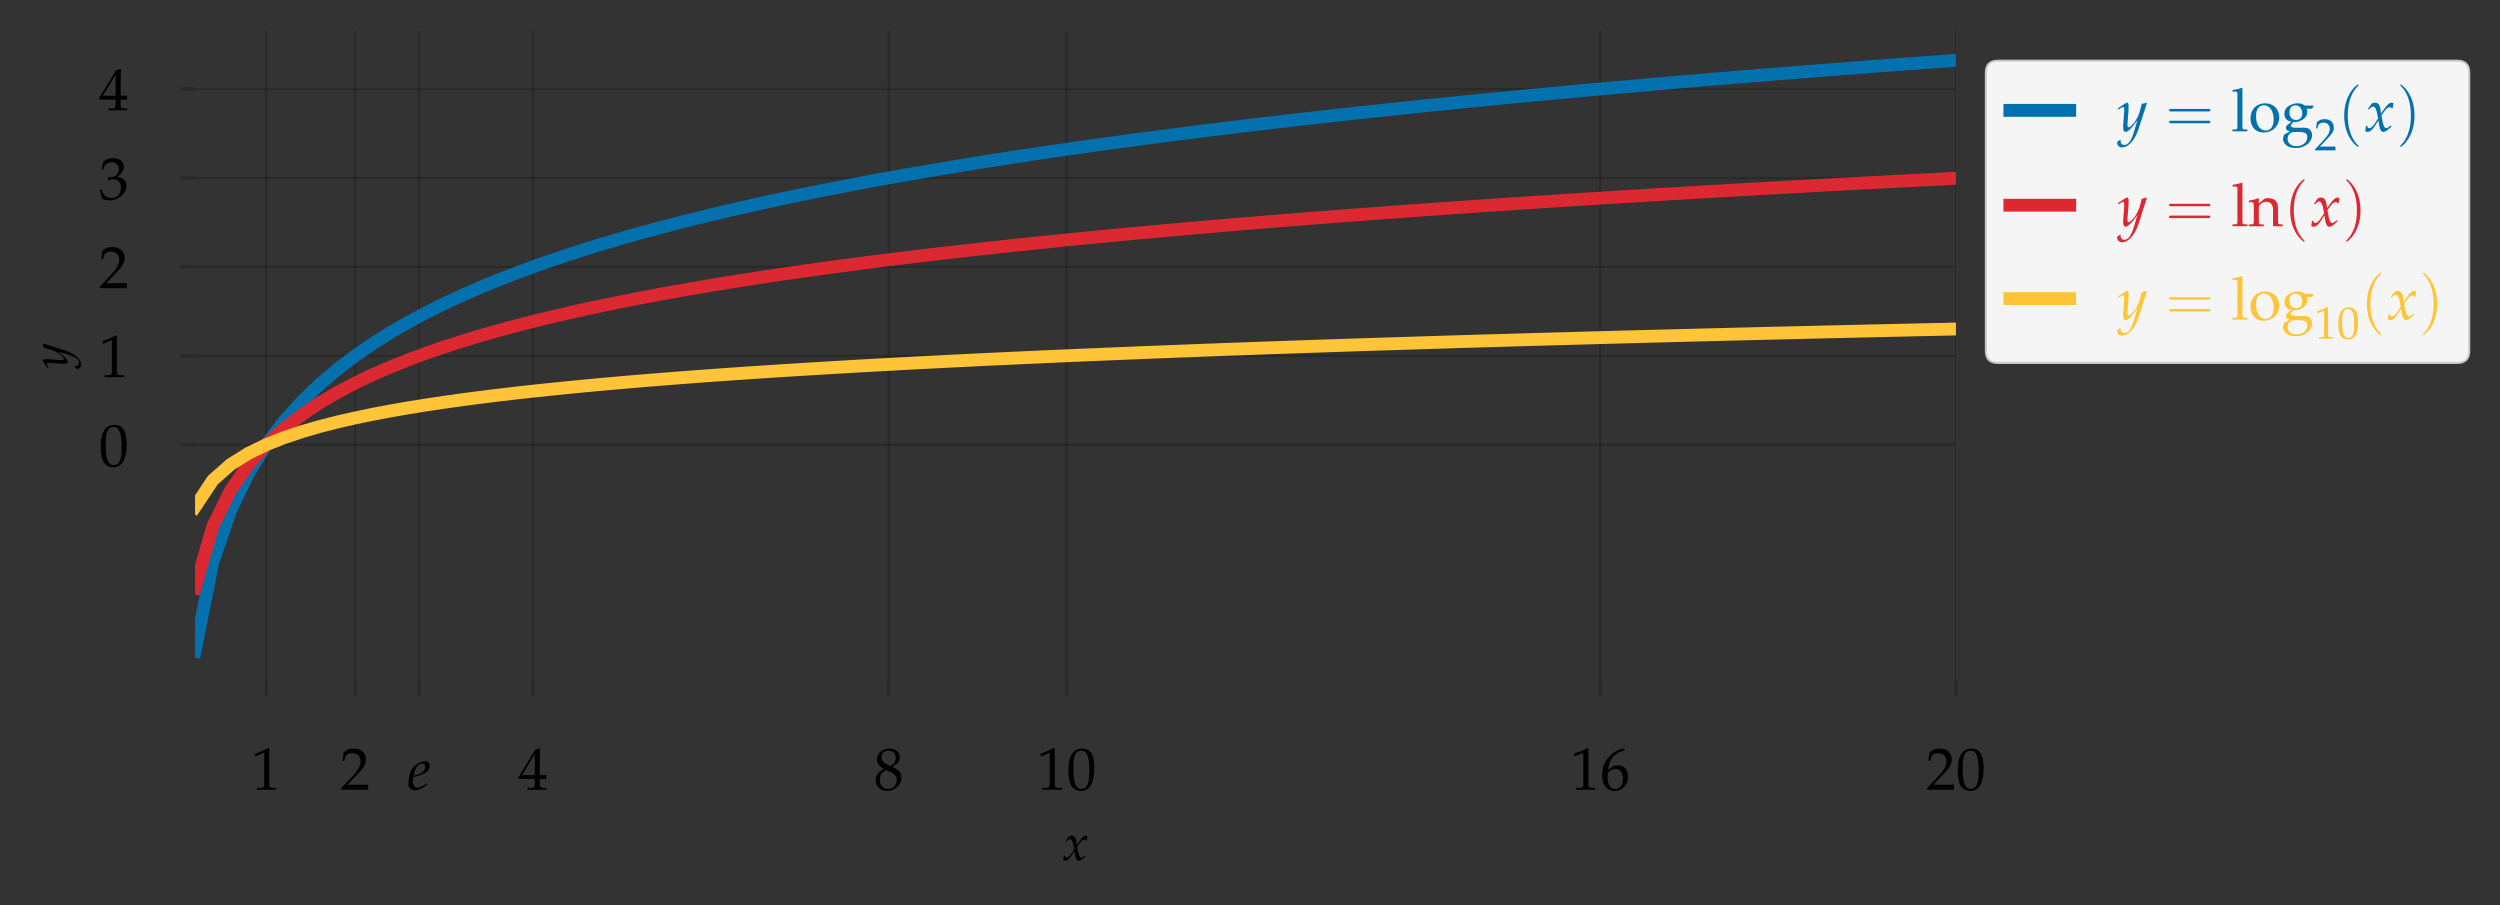 <?xml version="1.0" encoding="utf-8" standalone="no"?>
<!DOCTYPE svg PUBLIC "-//W3C//DTD SVG 1.1//EN"
  "http://www.w3.org/Graphics/SVG/1.1/DTD/svg11.dtd">
<svg height="211.669pt" version="1.1" viewBox="0 0 584.4 211.669" width="584.4pt" xmlns="http://www.w3.org/2000/svg" xmlns:xlink="http://www.w3.org/1999/xlink">
 <rect x="0" y="0" width="584.4" height="211.669" fill="#333333" stroke="none"/>
 <defs>
  <style type="text/css">*{stroke-linecap:butt;stroke-linejoin:round;}</style>
 </defs>
 <g id="figure_1">
  <g id="patch_1">
   <path d="M 0 211.669 
L 584.4 211.669 
L 584.4 0 
L 0 0 
z
" style="fill:none;"/>
  </g>
  <g id="axes_1">
   <g id="patch_2">
    <path d="M 45.599 159.131 
L 457.221 159.131 
L 457.221 7.2 
L 45.599 7.2 
z
" style="fill:none;"/>
   </g>
   <g id="matplotlib.axis_1">
    <g id="xtick_1">
     <g id="line2d_1">
      <path clip-path="url(#pae0b53d37a)" d="M 62.23 159.131 
L 62.23 7.2 
" style="fill:none;stroke:#000000;stroke-linecap:square;stroke-opacity:0.2;stroke-width:0.5;"/>
     </g>
     <g id="line2d_2">
      <defs>
       <path d="M 0 0 
L 0 3.5 
" id="mcb696ebfc1" style="stroke:#000000;stroke-opacity:0.2;stroke-width:0.8;"/>
      </defs>
      <g>
       <use style="fill-opacity:0.2;stroke:#000000;stroke-opacity:0.2;stroke-width:0.8;" x="62.23" xlink:href="#mcb696ebfc1" y="159.131"/>
      </g>
     </g>
     <g id="text_1">
      <!-- 1 -->
      <g transform="translate(58.743 184.61)scale(0.14 -0.14)">
       <defs>
        <path d="M 6.703 56 
L 7.703 56 
L 20.594 61.812 
C 20.703 61.906 20.797 61.906 20.906 61.906 
C 21.5 61.906 21.703 61.016 21.703 58.609 
L 21.703 9.578 
C 21.703 4.312 20.594 3.203 15.203 3.203 
L 9.594 3.203 
L 9.594 0 
C 25 0 25 0 26.094 0 
C 27.406 0 29.594 0 33 0 
C 34.203 0 37.703 0 41.797 0 
L 41.797 3.203 
L 36.594 3.203 
C 31.094 3.203 30.094 4.312 30.094 9.562 
L 30.094 69.422 
L 28.703 69.922 
C 22.203 66.516 15.094 63.516 6 60.312 
z
" id="URW_Palladio_L_Roman-49"/>
       </defs>
       <use transform="scale(0.996)" xlink:href="#URW_Palladio_L_Roman-49"/>
      </g>
     </g>
    </g>
    <g id="xtick_2">
     <g id="line2d_3">
      <path clip-path="url(#pae0b53d37a)" d="M 83.019 159.131 
L 83.019 7.2 
" style="fill:none;stroke:#000000;stroke-linecap:square;stroke-opacity:0.2;stroke-width:0.5;"/>
     </g>
     <g id="line2d_4">
      <g>
       <use style="fill-opacity:0.2;stroke:#000000;stroke-opacity:0.2;stroke-width:0.8;" x="83.019" xlink:href="#mcb696ebfc1" y="159.131"/>
      </g>
     </g>
     <g id="text_2">
      <!-- 2 -->
      <g transform="translate(79.532 184.61)scale(0.14 -0.14)">
       <defs>
        <path d="M 1.594 2.5 
L 1.594 0 
C 20.297 0 20.297 0 23.906 0 
C 27.5 0 27.5 0 46.797 0 
C 46.594 1.953 46.594 2.906 46.594 4.203 
C 46.594 5.438 46.594 6.359 46.797 8.422 
C 35.297 8.422 30.703 8.422 12.203 8.422 
L 30.406 27.516 
C 40.094 37.719 43.094 43.172 43.094 50.594 
C 43.094 61.969 35.297 69 22.594 69 
C 15.406 69 10.5 67 5.594 62.016 
L 3.906 48.422 
L 6.797 48.422 
L 8.094 53.016 
C 9.703 58.797 13.297 61.297 20 61.297 
C 28.594 61.297 34.094 55.891 34.094 47.422 
C 34.094 39.922 29.906 32.547 18.594 20.562 
z
" id="URW_Palladio_L_Roman-50"/>
       </defs>
       <use transform="scale(0.996)" xlink:href="#URW_Palladio_L_Roman-50"/>
      </g>
     </g>
    </g>
    <g id="xtick_3">
     <g id="line2d_5">
      <path clip-path="url(#pae0b53d37a)" d="M 97.951 159.131 
L 97.951 7.2 
" style="fill:none;stroke:#000000;stroke-linecap:square;stroke-opacity:0.2;stroke-width:0.5;"/>
     </g>
     <g id="line2d_6">
      <g>
       <use style="fill-opacity:0.2;stroke:#000000;stroke-opacity:0.2;stroke-width:0.8;" x="97.951" xlink:href="#mcb696ebfc1" y="159.131"/>
      </g>
     </g>
     <g id="text_3">
      <!-- $e$ -->
      <g transform="translate(95.239 184.61)scale(0.14 -0.14)">
       <defs>
        <path d="M 32.797 11.125 
L 30.406 9.438 
C 25.094 5.672 20.297 3.672 16.703 3.672 
C 12 3.672 9.094 7.359 9.094 13.328 
C 9.094 15.797 9.406 18.484 9.906 21.375 
L 18.094 23.344 
C 19.797 23.75 22.5 24.75 25 25.844 
C 33.5 29.516 37.406 34.094 37.406 40.25 
C 37.406 44.906 34 48 29 48 
C 22.5 48 11.406 41.141 7.5 34.781 
C 4.5 29.812 1.5 17.984 1.5 11.312 
C 1.5 3.562 5.906 -1 13.094 -1 
C 18.797 -1 24.406 1.781 33.594 9.234 
z
M 11.297 27.312 
C 13 34.172 15 38.453 17.906 41.031 
C 19.703 42.625 22.797 43.812 25.203 43.812 
C 28.094 43.812 30 41.828 30 38.656 
C 30 34.266 26.5 29.609 21.297 27.109 
C 18.5 25.734 14.906 24.641 10.406 23.641 
z
" id="URW_Palladio_L_Italic-101"/>
       </defs>
       <use transform="scale(0.996)" xlink:href="#URW_Palladio_L_Italic-101"/>
      </g>
     </g>
    </g>
    <g id="xtick_4">
     <g id="line2d_7">
      <path clip-path="url(#pae0b53d37a)" d="M 124.597 159.131 
L 124.597 7.2 
" style="fill:none;stroke:#000000;stroke-linecap:square;stroke-opacity:0.2;stroke-width:0.5;"/>
     </g>
     <g id="line2d_8">
      <g>
       <use style="fill-opacity:0.2;stroke:#000000;stroke-opacity:0.2;stroke-width:0.8;" x="124.597" xlink:href="#mcb696ebfc1" y="159.131"/>
      </g>
     </g>
     <g id="text_4">
      <!-- 4 -->
      <g transform="translate(121.11 184.61)scale(0.14 -0.14)">
       <defs>
        <path d="M 28 18 
L 28 10.516 
C 28 4.516 26.906 3.109 22 3.109 
L 15.797 3.109 
L 15.797 0 
C 29.094 0 29.094 0 31.5 0 
C 33.906 0 33.906 0 47.203 0 
L 47.203 3.109 
L 42.406 3.109 
C 37.5 3.109 36.406 4.406 36.406 10.453 
L 36.406 18 
C 42.297 18 44.406 18 47.203 17.703 
L 47.203 24.812 
C 42.5 24.422 40.594 24.422 39.094 24.422 
L 38.797 24.422 
L 36.406 24.422 
L 36.406 38.391 
C 36.406 56.25 36.594 64.875 37.094 69 
L 35.906 69.5 
L 28.5 66.797 
L 0.203 20.297 
L 1.297 18 
z
M 28 24.422 
L 6.5 24.422 
L 28 59.781 
z
" id="URW_Palladio_L_Roman-52"/>
       </defs>
       <use transform="scale(0.996)" xlink:href="#URW_Palladio_L_Roman-52"/>
      </g>
     </g>
    </g>
    <g id="xtick_5">
     <g id="line2d_9">
      <path clip-path="url(#pae0b53d37a)" d="M 207.753 159.131 
L 207.753 7.2 
" style="fill:none;stroke:#000000;stroke-linecap:square;stroke-opacity:0.2;stroke-width:0.5;"/>
     </g>
     <g id="line2d_10">
      <g>
       <use style="fill-opacity:0.2;stroke:#000000;stroke-opacity:0.2;stroke-width:0.8;" x="207.753" xlink:href="#mcb696ebfc1" y="159.131"/>
      </g>
     </g>
     <g id="text_5">
      <!-- 8 -->
      <g transform="translate(204.266 184.61)scale(0.14 -0.14)">
       <defs>
        <path d="M 16.797 34.547 
C 12.703 32.656 11 31.547 8.797 29.438 
C 5 25.641 3 21.125 3 15.922 
C 3 5.609 11.297 -2 22.594 -2 
C 35.594 -2 46.406 8.219 46.406 20.625 
C 46.406 28.641 42.703 32.953 31.297 38.156 
C 40.406 44.375 43.594 48.578 43.594 54.578 
C 43.594 63.188 36.5 69 25.906 69 
C 14 69 5.297 61.391 5.297 50.891 
C 5.297 44.078 8 40.266 16.797 34.547 
z
M 28.406 29.547 
C 34.703 26.734 38.5 21.828 38.5 16.438 
C 38.5 8.016 32.203 1.406 24.094 1.406 
C 15.594 1.406 10.094 7.422 10.094 16.734 
C 10.094 24.031 13 28.641 20.406 33.156 
z
M 22.297 42.375 
C 16 45.469 12.797 49.484 12.797 54.484 
C 12.797 61.094 17.594 65.594 24.703 65.594 
C 32 65.594 36.797 60.797 36.797 53.469 
C 36.797 47.781 34.297 43.875 27.797 39.656 
z
" id="URW_Palladio_L_Roman-56"/>
       </defs>
       <use transform="scale(0.996)" xlink:href="#URW_Palladio_L_Roman-56"/>
      </g>
     </g>
    </g>
    <g id="xtick_6">
     <g id="line2d_11">
      <path clip-path="url(#pae0b53d37a)" d="M 249.331 159.131 
L 249.331 7.2 
" style="fill:none;stroke:#000000;stroke-linecap:square;stroke-opacity:0.2;stroke-width:0.5;"/>
     </g>
     <g id="line2d_12">
      <g>
       <use style="fill-opacity:0.2;stroke:#000000;stroke-opacity:0.2;stroke-width:0.8;" x="249.331" xlink:href="#mcb696ebfc1" y="159.131"/>
      </g>
     </g>
     <g id="text_6">
      <!-- 10 -->
      <g transform="translate(242.357 184.61)scale(0.14 -0.14)">
       <defs>
        <path d="M 26.297 69 
C 10.797 69 2.906 56.688 2.906 32.453 
C 2.906 20.719 5 10.625 8.5 5.719 
C 12 0.797 17.594 -2 23.797 -2 
C 38.906 -2 46.5 11.016 46.5 36.656 
C 46.5 58.578 40 69 26.297 69 
z
M 24.5 65.5 
C 34.203 65.5 38.094 55.688 38.094 31.641 
C 38.094 10.328 34.297 1.5 25.094 1.5 
C 15.406 1.5 11.297 11.625 11.297 36.062 
C 11.297 57.188 15 65.5 24.5 65.5 
z
" id="URW_Palladio_L_Roman-48"/>
       </defs>
       <use transform="scale(0.996)" xlink:href="#URW_Palladio_L_Roman-49"/>
       <use transform="translate(49.813 0)scale(0.996)" xlink:href="#URW_Palladio_L_Roman-48"/>
      </g>
     </g>
    </g>
    <g id="xtick_7">
     <g id="line2d_13">
      <path clip-path="url(#pae0b53d37a)" d="M 374.065 159.131 
L 374.065 7.2 
" style="fill:none;stroke:#000000;stroke-linecap:square;stroke-opacity:0.2;stroke-width:0.5;"/>
     </g>
     <g id="line2d_14">
      <g>
       <use style="fill-opacity:0.2;stroke:#000000;stroke-opacity:0.2;stroke-width:0.8;" x="374.065" xlink:href="#mcb696ebfc1" y="159.131"/>
      </g>
     </g>
     <g id="text_7">
      <!-- 16 -->
      <g transform="translate(367.091 184.61)scale(0.14 -0.14)">
       <defs>
        <path d="M 41.594 67.344 
L 37.906 69.047 
C 28.297 65.844 24.203 63.844 19.094 59.438 
C 8.797 50.719 3.203 38.5 3.203 24.766 
C 3.203 8.219 11.203 -2 24.094 -2 
C 37.094 -2 46.797 8.312 46.797 21.953 
C 46.797 33.484 39.906 41 29.297 41 
C 24.297 41 21.297 39.688 15.406 34.984 
C 14.297 34.078 14.203 33.984 13.094 33.188 
C 15.203 51.312 23.594 61.141 41.594 66.547 
z
M 25.5 34.984 
C 33.094 34.984 38.203 28.375 38.203 18.453 
C 38.203 8.016 33.094 1.297 25.406 1.297 
C 16.906 1.297 12.297 8.609 12.297 22.062 
C 12.297 25.562 12.703 27.469 13.797 29.172 
C 16 32.578 20.703 34.984 25.5 34.984 
z
" id="URW_Palladio_L_Roman-54"/>
       </defs>
       <use transform="scale(0.996)" xlink:href="#URW_Palladio_L_Roman-49"/>
       <use transform="translate(49.813 0)scale(0.996)" xlink:href="#URW_Palladio_L_Roman-54"/>
      </g>
     </g>
    </g>
    <g id="xtick_8">
     <g id="line2d_15">
      <path clip-path="url(#pae0b53d37a)" d="M 457.221 159.131 
L 457.221 7.2 
" style="fill:none;stroke:#000000;stroke-linecap:square;stroke-opacity:0.2;stroke-width:0.5;"/>
     </g>
     <g id="line2d_16">
      <g>
       <use style="fill-opacity:0.2;stroke:#000000;stroke-opacity:0.2;stroke-width:0.8;" x="457.221" xlink:href="#mcb696ebfc1" y="159.131"/>
      </g>
     </g>
     <g id="text_8">
      <!-- 20 -->
      <g transform="translate(450.247 184.61)scale(0.14 -0.14)">
       <use transform="scale(0.996)" xlink:href="#URW_Palladio_L_Roman-50"/>
       <use transform="translate(49.813 0)scale(0.996)" xlink:href="#URW_Palladio_L_Roman-48"/>
      </g>
     </g>
    </g>
    <g id="text_9">
     <!-- $x$ -->
     <g transform="translate(248.421 201.097)scale(0.12 -0.12)">
      <defs>
       <path d="M 2.094 8.844 
C 2.094 6.844 1.906 5.578 1.297 2.391 
C 1.094 1.203 1 0.906 0.906 0.203 
C 2.406 -0.609 4 -1 5.203 -1 
C 8.5 -1 12.406 1.891 15.5 6.547 
L 23.094 18.188 
L 24.203 11.328 
C 25.5 2.875 27.797 -1 31.406 -1 
C 33.594 -1 36.797 0.688 40 3.578 
L 44.906 7.953 
L 44 9.844 
C 40.406 6.859 37.906 5.375 36.297 5.375 
C 34.797 5.375 33.5 6.375 32.5 8.344 
C 31.594 10.234 30.5 13.906 30 16.797 
L 28.203 26.812 
L 31.703 31.688 
C 36.406 38.141 39.094 40.422 42.203 40.422 
C 43.797 40.422 45 39.625 45.5 38.141 
L 46.906 38.531 
L 48.406 47 
C 47.203 47.703 46.297 48 45.406 48 
C 41.406 48 37.406 44.406 31.203 35.266 
L 27.5 29.797 
L 26.906 34.562 
C 25.703 44.406 23 48 17.094 48 
C 14.5 48 12.297 47.203 11.406 45.906 
L 5.594 37.641 
L 7.297 36.656 
C 10.297 40.031 12.297 41.422 14.203 41.422 
C 17.5 41.422 19.703 37.359 21.406 27.609 
L 22.5 21.453 
L 18.5 15.266 
C 14.203 8.578 10.797 5.375 8 5.375 
C 6.5 5.375 5.406 5.797 5.203 6.297 
L 4.094 9.141 
z
" id="URW_Palladio_L_Italic-120"/>
      </defs>
      <use transform="scale(0.996)" xlink:href="#URW_Palladio_L_Italic-120"/>
     </g>
    </g>
   </g>
   <g id="matplotlib.axis_2">
    <g id="ytick_1">
     <g id="line2d_17">
      <path clip-path="url(#pae0b53d37a)" d="M 45.599 103.954 
L 457.221 103.954 
" style="fill:none;stroke:#000000;stroke-linecap:square;stroke-opacity:0.2;stroke-width:0.5;"/>
     </g>
     <g id="line2d_18">
      <defs>
       <path d="M 0 0 
L -3.5 0 
" id="me7610f4f25" style="stroke:#000000;stroke-opacity:0.2;stroke-width:0.8;"/>
      </defs>
      <g>
       <use style="fill-opacity:0.2;stroke:#000000;stroke-opacity:0.2;stroke-width:0.8;" x="45.599" xlink:href="#me7610f4f25" y="103.954"/>
      </g>
     </g>
     <g id="text_10">
      <!-- $\mathdefault{0}$ -->
      <g transform="translate(23.125 108.944)scale(0.14 -0.14)">
       <use transform="scale(0.996)" xlink:href="#URW_Palladio_L_Roman-48"/>
      </g>
     </g>
    </g>
    <g id="ytick_2">
     <g id="line2d_19">
      <path clip-path="url(#pae0b53d37a)" d="M 45.599 83.165 
L 457.221 83.165 
" style="fill:none;stroke:#000000;stroke-linecap:square;stroke-opacity:0.2;stroke-width:0.5;"/>
     </g>
     <g id="line2d_20">
      <g>
       <use style="fill-opacity:0.2;stroke:#000000;stroke-opacity:0.2;stroke-width:0.8;" x="45.599" xlink:href="#me7610f4f25" y="83.165"/>
      </g>
     </g>
     <g id="text_11">
      <!-- $\mathdefault{1}$ -->
      <g transform="translate(23.125 88.155)scale(0.14 -0.14)">
       <use transform="scale(0.996)" xlink:href="#URW_Palladio_L_Roman-49"/>
      </g>
     </g>
    </g>
    <g id="ytick_3">
     <g id="line2d_21">
      <path clip-path="url(#pae0b53d37a)" d="M 45.599 62.376 
L 457.221 62.376 
" style="fill:none;stroke:#000000;stroke-linecap:square;stroke-opacity:0.2;stroke-width:0.5;"/>
     </g>
     <g id="line2d_22">
      <g>
       <use style="fill-opacity:0.2;stroke:#000000;stroke-opacity:0.2;stroke-width:0.8;" x="45.599" xlink:href="#me7610f4f25" y="62.376"/>
      </g>
     </g>
     <g id="text_12">
      <!-- $\mathdefault{2}$ -->
      <g transform="translate(23.125 67.366)scale(0.14 -0.14)">
       <use transform="scale(0.996)" xlink:href="#URW_Palladio_L_Roman-50"/>
      </g>
     </g>
    </g>
    <g id="ytick_4">
     <g id="line2d_23">
      <path clip-path="url(#pae0b53d37a)" d="M 45.599 41.587 
L 457.221 41.587 
" style="fill:none;stroke:#000000;stroke-linecap:square;stroke-opacity:0.2;stroke-width:0.5;"/>
     </g>
     <g id="line2d_24">
      <g>
       <use style="fill-opacity:0.2;stroke:#000000;stroke-opacity:0.2;stroke-width:0.8;" x="45.599" xlink:href="#me7610f4f25" y="41.587"/>
      </g>
     </g>
     <g id="text_13">
      <!-- $\mathdefault{3}$ -->
      <g transform="translate(23.125 46.577)scale(0.14 -0.14)">
       <defs>
        <path d="M 4.297 49.953 
L 7.406 49.953 
L 9.203 55.531 
C 10.297 58.906 16.594 62.297 21.797 62.297 
C 28.297 62.297 33.594 57.016 33.594 50.75 
C 33.594 43.281 27.703 37 20.594 37 
C 19.797 37 18.703 37 17.406 37.203 
L 15.906 37.203 
L 14.703 31.984 
L 15.406 31.375 
C 19.203 33.094 21.094 33.594 23.797 33.594 
C 32.094 33.594 36.906 28.266 36.906 19.094 
C 36.906 8.844 30.797 2.109 21.5 2.109 
C 16.906 2.109 12.797 3.609 9.797 6.422 
C 7.406 8.641 6.094 10.953 4.203 16.391 
L 1.5 15.391 
C 3.594 9.266 4.406 5.641 5 0.609 
C 10.297 -1.203 14.703 -2 18.406 -2 
C 26.406 -2 35.594 2.516 41.094 9.266 
C 44.5 13.391 46.203 17.812 46.203 22.531 
C 46.203 27.359 44.203 31.594 40.594 34.094 
C 38.094 35.906 35.797 36.719 30.797 37.609 
C 38.797 43.797 41.797 48.375 41.797 54.25 
C 41.797 63.125 34.406 69 23.297 69 
C 16.5 69 12 67.109 7.203 62.328 
z
" id="URW_Palladio_L_Roman-51"/>
       </defs>
       <use transform="scale(0.996)" xlink:href="#URW_Palladio_L_Roman-51"/>
      </g>
     </g>
    </g>
    <g id="ytick_5">
     <g id="line2d_25">
      <path clip-path="url(#pae0b53d37a)" d="M 45.599 20.798 
L 457.221 20.798 
" style="fill:none;stroke:#000000;stroke-linecap:square;stroke-opacity:0.2;stroke-width:0.5;"/>
     </g>
     <g id="line2d_26">
      <g>
       <use style="fill-opacity:0.2;stroke:#000000;stroke-opacity:0.2;stroke-width:0.8;" x="45.599" xlink:href="#me7610f4f25" y="20.798"/>
      </g>
     </g>
     <g id="text_14">
      <!-- $\mathdefault{4}$ -->
      <g transform="translate(23.125 25.788)scale(0.14 -0.14)">
       <use transform="scale(0.996)" xlink:href="#URW_Palladio_L_Roman-52"/>
      </g>
     </g>
    </g>
    <g id="text_15">
     <!-- $y$ -->
     <g transform="translate(15.754 86.154)rotate(-90)scale(0.12 -0.12)">
      <defs>
       <path d="M -0.703 -17.547 
C -0.797 -18.234 -0.797 -18.828 -0.797 -19.328 
C -0.797 -23.562 2.906 -27 7.406 -27 
C 18 -27 29 -14.734 34.906 3.562 
L 49 47.094 
L 47.906 48 
C 45 46.906 42.703 46.297 40.5 46.109 
L 37 32.984 
C 35.797 28.312 32.297 21.062 29 16.188 
C 25.5 11.109 20.594 6.75 18.406 6.75 
C 17.203 6.75 16.297 9.047 16.406 11.516 
L 16.5 12.812 
L 18 32.094 
C 18.203 35.188 18.406 38.953 18.406 41.734 
C 18.406 46.203 17.703 48 16 48 
C 14.703 48 13.297 47.297 8.5 44.016 
L 0.297 38.453 
L 1.406 36.672 
L 6.406 39.641 
L 6.797 39.953 
C 7.797 40.547 8.5 40.844 8.906 40.844 
C 10.297 40.844 11.094 38.953 11.094 35.688 
C 11.094 35.578 11.094 34.984 11 34.188 
L 9.297 10.031 
L 9.203 6.047 
C 9.203 1.891 11 -1 13.5 -1 
C 17.203 -1 25.594 7.453 33.094 18.672 
L 28.203 1.812 
C 23.094 -15.625 18.094 -22.812 11.094 -22.812 
C 7.594 -22.812 4.906 -20.172 4.906 -16.75 
C 4.906 -16.25 5 -15.469 5.094 -14.594 
L 4.094 -14.188 
z
" id="URW_Palladio_L_Italic-121"/>
      </defs>
      <use transform="scale(0.996)" xlink:href="#URW_Palladio_L_Italic-121"/>
     </g>
    </g>
   </g>
   <g id="line2d_27">
    <path clip-path="url(#pae0b53d37a)" d="M 45.599 152.225 
L 49.757 131.436 
L 53.915 119.275 
L 58.072 110.647 
L 62.23 103.954 
L 66.388 98.486 
L 70.546 93.863 
L 74.704 89.858 
L 78.861 86.325 
L 83.019 83.165 
L 87.177 80.307 
L 91.335 77.697 
L 95.493 75.297 
L 99.65 73.074 
L 103.808 71.005 
L 107.966 69.069 
L 112.124 67.251 
L 116.281 65.536 
L 120.439 63.915 
L 124.597 62.376 
L 128.755 60.913 
L 132.913 59.518 
L 137.07 58.185 
L 141.228 56.908 
L 145.386 55.684 
L 149.544 54.508 
L 153.702 53.376 
L 157.859 52.285 
L 162.017 51.232 
L 166.175 50.216 
L 170.333 49.232 
L 174.491 48.28 
L 178.648 47.357 
L 182.806 46.462 
L 186.964 45.592 
L 191.122 44.747 
L 195.28 43.926 
L 199.437 43.126 
L 203.595 42.347 
L 207.753 41.587 
L 211.911 40.847 
L 216.069 40.124 
L 220.226 39.418 
L 224.384 38.729 
L 228.542 38.055 
L 232.7 37.396 
L 236.857 36.751 
L 241.015 36.119 
L 245.173 35.501 
L 249.331 34.895 
L 253.489 34.301 
L 257.646 33.719 
L 261.804 33.147 
L 265.962 32.587 
L 270.12 32.036 
L 274.278 31.496 
L 278.435 30.965 
L 282.593 30.443 
L 286.751 29.931 
L 290.909 29.427 
L 295.067 28.931 
L 299.224 28.443 
L 303.382 27.963 
L 307.54 27.491 
L 311.698 27.026 
L 315.856 26.568 
L 320.013 26.117 
L 324.171 25.673 
L 328.329 25.235 
L 332.487 24.803 
L 336.645 24.378 
L 340.802 23.958 
L 344.96 23.545 
L 349.118 23.137 
L 353.276 22.734 
L 357.433 22.337 
L 361.591 21.945 
L 365.749 21.558 
L 369.907 21.176 
L 374.065 20.798 
L 378.222 20.426 
L 382.38 20.058 
L 386.538 19.694 
L 390.696 19.335 
L 394.854 18.98 
L 399.011 18.629 
L 403.169 18.283 
L 407.327 17.94 
L 411.485 17.601 
L 415.643 17.266 
L 419.8 16.935 
L 423.958 16.607 
L 428.116 16.282 
L 432.274 15.962 
L 436.432 15.644 
L 440.589 15.33 
L 444.747 15.019 
L 448.905 14.712 
L 453.063 14.407 
L 457.221 14.106 
" style="fill:none;stroke:#0271ae;stroke-linecap:square;stroke-width:3;"/>
   </g>
   <g id="line2d_28">
    <path clip-path="url(#pae0b53d37a)" d="M 45.599 137.413 
L 49.757 123.003 
L 53.915 114.574 
L 58.072 108.593 
L 62.23 103.954 
L 66.388 100.164 
L 70.546 96.959 
L 74.704 94.183 
L 78.861 91.735 
L 83.019 89.545 
L 87.177 87.563 
L 91.335 85.754 
L 95.493 84.09 
L 99.65 82.55 
L 103.808 81.115 
L 107.966 79.774 
L 112.124 78.513 
L 116.281 77.325 
L 120.439 76.201 
L 124.597 75.135 
L 128.755 74.12 
L 132.913 73.153 
L 137.07 72.229 
L 141.228 71.344 
L 145.386 70.496 
L 149.544 69.68 
L 153.702 68.896 
L 157.859 68.14 
L 162.017 67.41 
L 166.175 66.706 
L 170.333 66.024 
L 174.491 65.364 
L 178.648 64.724 
L 182.806 64.104 
L 186.964 63.501 
L 191.122 62.915 
L 195.28 62.346 
L 199.437 61.791 
L 203.595 61.251 
L 207.753 60.725 
L 211.911 60.212 
L 216.069 59.711 
L 220.226 59.221 
L 224.384 58.744 
L 228.542 58.276 
L 232.7 57.819 
L 236.857 57.372 
L 241.015 56.935 
L 245.173 56.506 
L 249.331 56.086 
L 253.489 55.674 
L 257.646 55.271 
L 261.804 54.875 
L 265.962 54.486 
L 270.12 54.105 
L 274.278 53.73 
L 278.435 53.362 
L 282.593 53 
L 286.751 52.645 
L 290.909 52.296 
L 295.067 51.952 
L 299.224 51.614 
L 303.382 51.281 
L 307.54 50.954 
L 311.698 50.632 
L 315.856 50.314 
L 320.013 50.002 
L 324.171 49.694 
L 328.329 49.39 
L 332.487 49.091 
L 336.645 48.796 
L 340.802 48.505 
L 344.96 48.219 
L 349.118 47.936 
L 353.276 47.657 
L 357.433 47.381 
L 361.591 47.11 
L 365.749 46.841 
L 369.907 46.577 
L 374.065 46.315 
L 378.222 46.057 
L 382.38 45.802 
L 386.538 45.55 
L 390.696 45.301 
L 394.854 45.055 
L 399.011 44.812 
L 403.169 44.571 
L 407.327 44.334 
L 411.485 44.099 
L 415.643 43.867 
L 419.8 43.637 
L 423.958 43.41 
L 428.116 43.185 
L 432.274 42.963 
L 436.432 42.743 
L 440.589 42.525 
L 444.747 42.309 
L 448.905 42.096 
L 453.063 41.885 
L 457.221 41.676 
" style="fill:none;stroke:#dc2830;stroke-linecap:square;stroke-width:3;"/>
   </g>
   <g id="line2d_29">
    <path clip-path="url(#pae0b53d37a)" d="M 45.599 118.485 
L 49.757 112.227 
L 53.915 108.566 
L 58.072 105.969 
L 62.23 103.954 
L 66.388 102.308 
L 70.546 100.917 
L 74.704 99.711 
L 78.861 98.648 
L 83.019 97.696 
L 87.177 96.836 
L 91.335 96.05 
L 95.493 95.327 
L 99.65 94.658 
L 103.808 94.036 
L 107.966 93.453 
L 112.124 92.905 
L 116.281 92.389 
L 120.439 91.901 
L 124.597 91.438 
L 128.755 90.998 
L 132.913 90.578 
L 137.07 90.176 
L 141.228 89.792 
L 145.386 89.423 
L 149.544 89.069 
L 153.702 88.729 
L 157.859 88.4 
L 162.017 88.083 
L 166.175 87.777 
L 170.333 87.481 
L 174.491 87.195 
L 178.648 86.917 
L 182.806 86.647 
L 186.964 86.386 
L 191.122 86.131 
L 195.28 85.884 
L 199.437 85.643 
L 203.595 85.409 
L 207.753 85.18 
L 211.911 84.957 
L 216.069 84.74 
L 220.226 84.527 
L 224.384 84.32 
L 228.542 84.117 
L 232.7 83.918 
L 236.857 83.724 
L 241.015 83.534 
L 245.173 83.348 
L 249.331 83.165 
L 253.489 82.987 
L 257.646 82.811 
L 261.804 82.639 
L 265.962 82.471 
L 270.12 82.305 
L 274.278 82.142 
L 278.435 81.982 
L 282.593 81.825 
L 286.751 81.671 
L 290.909 81.519 
L 295.067 81.37 
L 299.224 81.223 
L 303.382 81.079 
L 307.54 80.937 
L 311.698 80.797 
L 315.856 80.659 
L 320.013 80.523 
L 324.171 80.389 
L 328.329 80.257 
L 332.487 80.128 
L 336.645 79.999 
L 340.802 79.873 
L 344.96 79.749 
L 349.118 79.626 
L 353.276 79.505 
L 357.433 79.385 
L 361.591 79.267 
L 365.749 79.151 
L 369.907 79.036 
L 374.065 78.922 
L 378.222 78.81 
L 382.38 78.699 
L 386.538 78.59 
L 390.696 78.481 
L 394.854 78.375 
L 399.011 78.269 
L 403.169 78.165 
L 407.327 78.061 
L 411.485 77.959 
L 415.643 77.859 
L 419.8 77.759 
L 423.958 77.66 
L 428.116 77.562 
L 432.274 77.466 
L 436.432 77.37 
L 440.589 77.276 
L 444.747 77.182 
L 448.905 77.09 
L 453.063 76.998 
L 457.221 76.907 
" style="fill:none;stroke:#ffc438;stroke-linecap:square;stroke-width:3;"/>
   </g>
   <g id="legend_1">
    <g id="patch_3">
     <path d="M 467.021 84.835 
L 574.4 84.835 
Q 577.2 84.835 577.2 82.035 
L 577.2 17 
Q 577.2 14.2 574.4 14.2 
L 467.021 14.2 
Q 464.221 14.2 464.221 17 
L 464.221 82.035 
Q 464.221 84.835 467.021 84.835 
z
" style="fill:#ffffff;opacity:0.95;stroke:#cccccc;stroke-linejoin:miter;stroke-width:0.5;"/>
    </g>
    <g id="line2d_30">
     <path d="M 469.821 25.8 
L 483.821 25.8 
" style="fill:none;stroke:#0271ae;stroke-linecap:square;stroke-width:3;"/>
    </g>
    <g id="line2d_31"/>
    <g id="text_16">
     <!-- $y = \log_2(x)$ -->
     <g style="fill:#0271ae;" transform="translate(495.021 30.7)scale(0.14 -0.14)">
      <defs>
       <path d="M 68.703 32 
C 70.203 32 72.094 32 72.094 34.016 
C 72.094 36.016 70.203 36.016 68.797 36.016 
L 8.906 36.016 
C 7.5 36.016 5.594 36.016 5.594 34.016 
C 5.594 32 7.5 32 9 32 
z
M 68.797 13 
C 70.203 13 72.094 13 72.094 15.016 
C 72.094 17.016 70.203 17.016 68.703 17.016 
L 9 17.016 
C 7.5 17.016 5.594 17.016 5.594 15.016 
C 5.594 13 7.5 13 8.906 13 
z
" id="CMR10-61"/>
       <path d="M 2.297 66.5 
L 7.906 66.5 
C 9.703 66.5 10.406 65.391 10.406 62.375 
L 10.406 10.172 
C 10.406 3.812 10.094 3.109 6.703 3.109 
L 2.094 3.109 
L 2.094 0 
C 12.094 0 12.094 0 14.594 0 
C 17.094 0 17.094 0 27.094 0 
L 27.094 3.109 
L 22.5 3.109 
C 19.094 3.109 18.797 3.812 18.797 10.156 
L 18.797 72.203 
L 17.906 73.016 
C 13.5 71.312 10.203 70.5 2.297 69.297 
z
" id="URW_Palladio_L_Roman-108"/>
       <path d="M 27.906 47 
C 13.297 47 3.203 36.672 3.203 21.75 
C 3.203 7.609 12.094 -2 25 -2 
C 40.406 -2 51.406 8.719 51.406 23.75 
C 51.406 37.281 41.594 47 27.906 47 
z
M 26.094 43.688 
C 35.297 43.688 42.094 33.672 42.094 20.047 
C 42.094 8.516 37 1.297 28.906 1.297 
C 19.094 1.297 12.5 10.922 12.5 25.156 
C 12.5 37.172 17.297 43.688 26.094 43.688 
z
" id="URW_Palladio_L_Roman-111"/>
       <path d="M 51.906 38 
L 54.406 42.109 
L 54 43.109 
L 39.797 43.109 
C 36.094 45.891 32.5 47 27.594 47 
C 23.203 47 18.094 45.625 14 43.25 
C 8.406 40.109 5.5 35.281 5.5 29.281 
C 5.5 22 10.094 16.984 17.5 16.188 
L 9.594 10 
C 8.594 8.484 8.094 7.172 8.094 5.641 
C 8.094 2.812 9.906 1.188 14.703 -0.219 
L 6 -4.938 
C 4.594 -5.734 3.203 -9.438 3.203 -12.547 
C 3.203 -21.688 12.094 -28 24.797 -28 
C 39.906 -28 51.797 -18.469 51.797 -6.234 
C 51.797 0.984 47 6 40 6 
L 24 6 
C 18.797 6 16.406 7.219 16.406 9.984 
C 16.406 11.312 17.203 12.422 19.797 14.672 
C 20.406 15.188 20.594 15.391 21 15.797 
C 22 15.688 22.594 15.594 23.406 15.594 
C 27.703 15.594 33 17.469 37.094 20.312 
C 41.594 23.547 43.797 27.484 43.797 32.703 
C 43.797 34.656 43.5 35.938 42.703 38 
z
M 24 43.594 
C 30.797 43.594 35.406 38.094 35.406 29.766 
C 35.406 23.422 31.203 19 25.094 19 
C 18.406 19 13.906 24.094 13.906 31.641 
C 13.906 39.172 17.594 43.594 24 43.594 
z
M 28.703 -1.016 
C 40 -1.016 43.906 -3.312 43.906 -9.844 
C 43.906 -18.469 36 -24.891 25.5 -24.891 
C 16.797 -24.891 10.797 -19.781 10.797 -12.344 
C 10.797 -7.844 13.406 -3.719 17.406 -2.016 
C 19 -1.219 21.797 -1.016 28.703 -1.016 
z
" id="URW_Palladio_L_Roman-103"/>
       <path d="M 33.094 -24 
C 33.094 -23.703 33.094 -23.5 31.406 -21.797 
C 18.906 -9.125 15.703 9.875 15.703 25.25 
C 15.703 42.734 19.5 60.234 31.797 72.781 
C 33.094 73.984 33.094 74.188 33.094 74.484 
C 33.094 75.188 32.703 75.5 32.094 75.5 
C 31.094 75.5 22.094 68.672 16.203 55.891 
C 11.094 44.844 9.906 33.688 9.906 25.25 
C 9.906 17.406 11 5.25 16.5 -6.109 
C 22.5 -18.469 31.094 -25 32.094 -25 
C 32.703 -25 33.094 -24.703 33.094 -24 
z
" id="CMR10-40"/>
       <path d="M 28.906 25.25 
C 28.906 33.094 27.797 45.25 22.297 56.594 
C 16.297 68.969 7.703 75.5 6.703 75.5 
C 6.094 75.5 5.703 75.094 5.703 74.484 
C 5.703 74.188 5.703 73.984 7.594 72.188 
C 17.406 62.234 23.094 46.25 23.094 25.25 
C 23.094 8.062 19.406 -9.641 7 -22.297 
C 5.703 -23.5 5.703 -23.703 5.703 -24 
C 5.703 -24.609 6.094 -25 6.703 -25 
C 7.703 -25 16.703 -18.172 22.594 -5.406 
C 27.703 5.656 28.906 16.797 28.906 25.25 
z
" id="CMR10-41"/>
      </defs>
      <use transform="scale(0.996)" xlink:href="#URW_Palladio_L_Italic-121"/>
      <use transform="translate(79.978 0)scale(1.038)" xlink:href="#CMR10-61"/>
      <use transform="translate(189.593 0)scale(0.996)" xlink:href="#URW_Palladio_L_Roman-108"/>
      <use transform="translate(218.584 0)scale(0.996)" xlink:href="#URW_Palladio_L_Roman-111"/>
      <use transform="translate(272.979 0)scale(0.996)" xlink:href="#URW_Palladio_L_Roman-103"/>
      <use transform="translate(328.371 -31.88)scale(0.757)" xlink:href="#URW_Palladio_L_Roman-50"/>
      <use transform="translate(367.972 0)scale(1.038)" xlink:href="#CMR10-40"/>
      <use transform="translate(412.406 0)scale(0.996)" xlink:href="#URW_Palladio_L_Italic-120"/>
      <use transform="translate(465.705 0)scale(1.038)" xlink:href="#CMR10-41"/>
     </g>
    </g>
    <g id="line2d_32">
     <path d="M 469.821 47.97 
L 483.821 47.97 
" style="fill:none;stroke:#dc2830;stroke-linecap:square;stroke-width:3;"/>
    </g>
    <g id="line2d_33"/>
    <g id="text_17">
     <!-- $y = \ln(x)$ -->
     <g style="fill:#dc2830;" transform="translate(495.021 52.87)scale(0.14 -0.14)">
      <defs>
       <path d="M 41 -0.109 
C 47.094 -0.109 47.203 -0.109 48.906 -0.109 
C 50.297 -0.109 50.297 -0.109 57.203 -0.109 
L 57.203 2.797 
L 53.094 3.203 
C 49.703 3.203 49.406 3.812 49.406 10.219 
L 49.406 29.562 
C 49.406 41.281 43.906 47 32.703 47 
C 29 47 26.906 46.297 24.797 44.484 
L 17.203 37.875 
L 17.203 46.594 
L 16.297 47 
C 11.203 44.891 6 43.484 0.703 42.891 
L 0.703 40.078 
L 4.406 40.078 
C 8.406 40.078 8.797 39.375 8.797 32.719 
L 8.797 10.047 
C 8.797 3.703 8.5 3 5.094 3 
L 0.594 3 
L 0.594 -0.109 
C 7.406 -0.109 10.094 -0.109 13 -0.109 
C 15.906 -0.109 18.594 -0.109 25.406 -0.109 
L 25.406 3 
L 20.906 3 
C 17.5 3 17.203 3.703 17.203 10.047 
L 17.203 31.422 
C 17.203 35.938 23.797 40.875 29.906 40.875 
C 36.594 40.875 41 35.891 41 28.219 
z
" id="URW_Palladio_L_Roman-110"/>
      </defs>
      <use transform="scale(0.996)" xlink:href="#URW_Palladio_L_Italic-121"/>
      <use transform="translate(79.978 0)scale(1.038)" xlink:href="#CMR10-61"/>
      <use transform="translate(189.593 0)scale(0.996)" xlink:href="#URW_Palladio_L_Roman-108"/>
      <use transform="translate(218.584 0)scale(0.996)" xlink:href="#URW_Palladio_L_Roman-110"/>
      <use transform="translate(277.811 0)scale(1.038)" xlink:href="#CMR10-40"/>
      <use transform="translate(322.244 0)scale(0.996)" xlink:href="#URW_Palladio_L_Italic-120"/>
      <use transform="translate(375.544 0)scale(1.038)" xlink:href="#CMR10-41"/>
     </g>
    </g>
    <g id="line2d_34">
     <path d="M 469.821 69.803 
L 483.821 69.803 
" style="fill:none;stroke:#ffc438;stroke-linecap:square;stroke-width:3;"/>
    </g>
    <g id="line2d_35"/>
    <g id="text_18">
     <!-- $y = \log_{10}(x)$ -->
     <g style="fill:#ffc438;" transform="translate(495.021 74.703)scale(0.14 -0.14)">
      <use transform="scale(0.996)" xlink:href="#URW_Palladio_L_Italic-121"/>
      <use transform="translate(79.978 0)scale(1.038)" xlink:href="#CMR10-61"/>
      <use transform="translate(189.593 0)scale(0.996)" xlink:href="#URW_Palladio_L_Roman-108"/>
      <use transform="translate(218.584 0)scale(0.996)" xlink:href="#URW_Palladio_L_Roman-111"/>
      <use transform="translate(272.979 0)scale(0.996)" xlink:href="#URW_Palladio_L_Roman-103"/>
      <use transform="translate(328.371 -31.88)scale(0.757)" xlink:href="#URW_Palladio_L_Roman-49"/>
      <use transform="translate(366.229 -31.88)scale(0.757)" xlink:href="#URW_Palladio_L_Roman-48"/>
      <use transform="translate(405.83 0)scale(1.038)" xlink:href="#CMR10-40"/>
      <use transform="translate(450.263 0)scale(0.996)" xlink:href="#URW_Palladio_L_Italic-120"/>
      <use transform="translate(503.562 0)scale(1.038)" xlink:href="#CMR10-41"/>
     </g>
    </g>
   </g>
  </g>
 </g>
 <defs>
  <clipPath id="pae0b53d37a">
   <rect height="151.931" width="411.622" x="45.599" y="7.2"/>
  </clipPath>
 </defs>
</svg>
